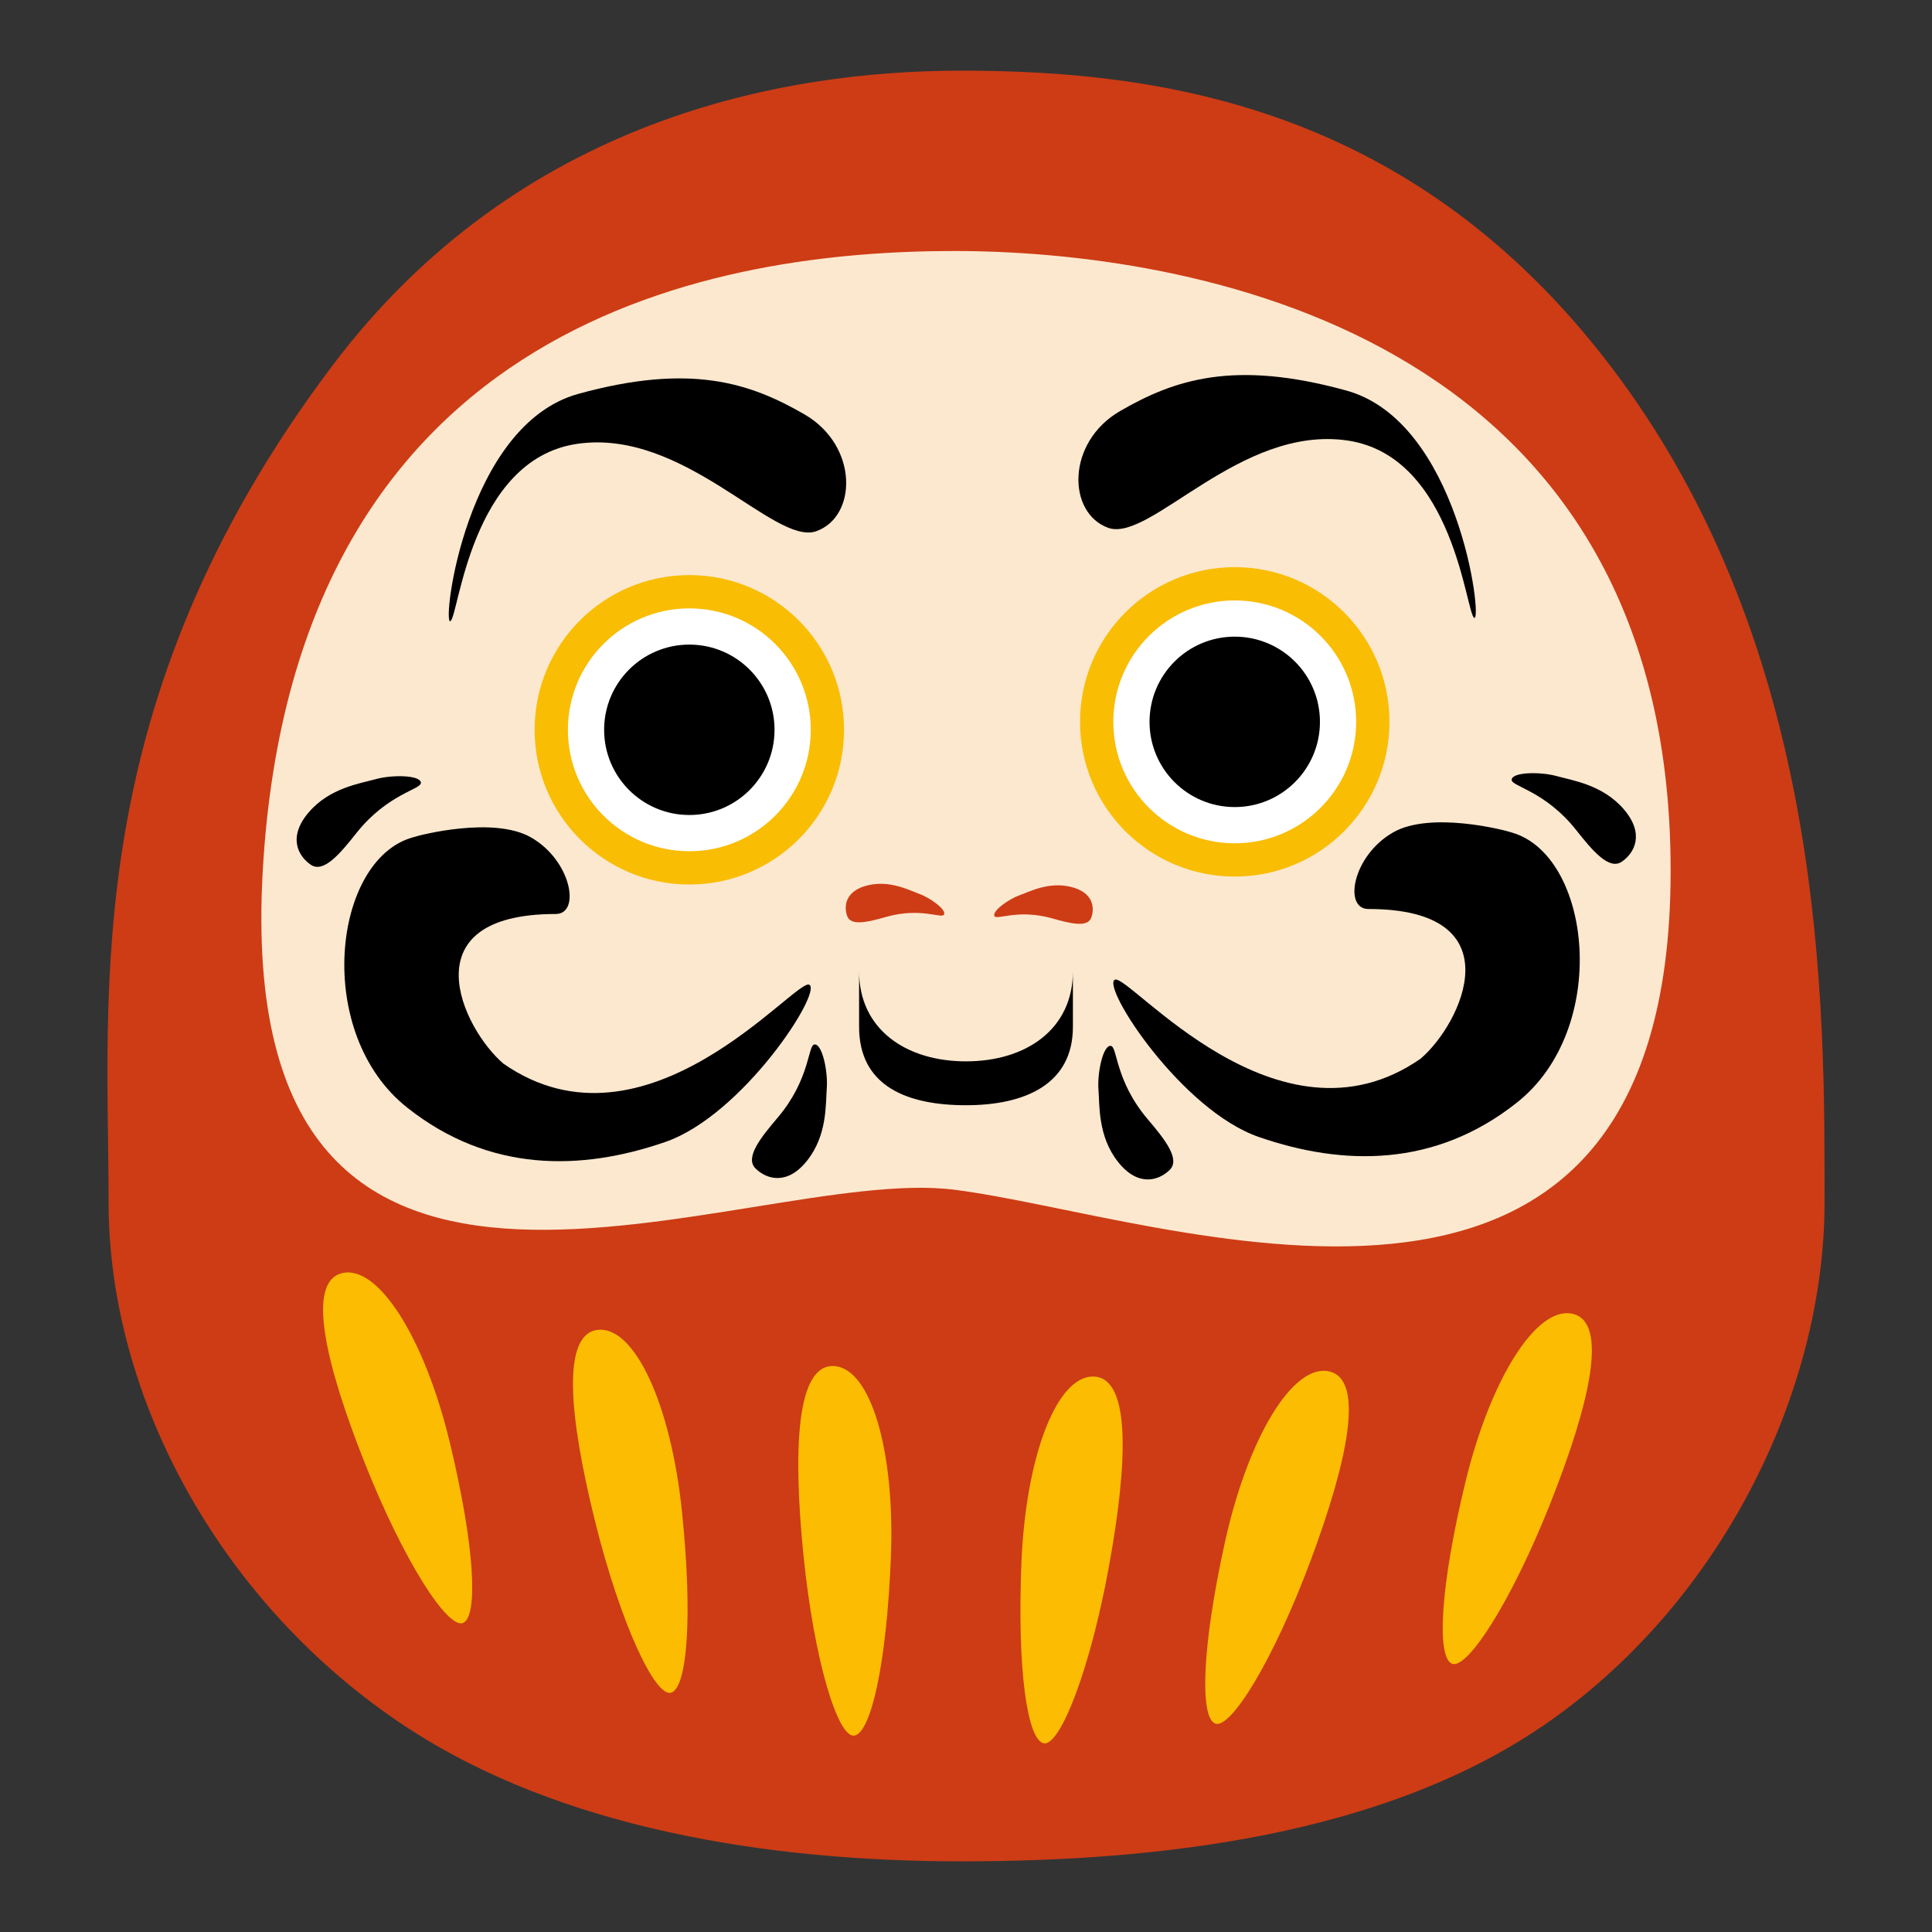 <?xml version="1.0" encoding="utf-8" ?>	<!-- Generator: Assembly 2.4 - http://assemblyapp.co -->	<svg version="1.1" xmlns="http://www.w3.org/2000/svg" xmlns:xlink="http://www.w3.org/1999/xlink" width="4096.00" height="4096.00" viewBox="0 0 4096.0 4096.0"><rect x="0" y="0" width="4096.0" height="4096.0" fill="#333333" stroke="none"/>		<g id="document" transform="scale(1.0 1.0) translate(2048.0 2048.0)">			<path d="M1820.19,501.102 C1820.19,92.491 1828.07,-666.676 1366.12,-1272.36 C946.005,-1823.21 410.364,-1898.21 -9.736,-1898.21 C-388,-1898.21 -948.437,-1796.79 -1343.63,-1272.36 C-1882.35,-557.473 -1817.78,56.304 -1817.78,501.102 C-1817.78,918.759 -1576.51,1355.74 -1189.18,1611.69 C-860.578,1828.83 -419.377,1898.21 -9.736,1898.21 C413.85,1898.21 883.162,1842.18 1221.97,1611.69 C1597.03,1356.53 1820.19,906.697 1820.19,501.102 Z " fill="#cd3c15" fill-opacity="1.00" />			<path d="M-1490.91,-202.262 C-1558.27,979.416 -469.828,418.358 -25.224,474.265 C419.381,530.171 1493.9,950.019 1493.9,-202.262 C1493.9,-1354.54 457.45,-1515.85 -25.224,-1515.85 C-507.898,-1515.85 -1423.55,-1383.94 -1490.91,-202.262 Z " fill="#fce8cf" fill-opacity="1.00" />			<path d="M1155.9,-283.337 C1139.99,-288.794 984.657,-328.306 905.69,-283.337 C819.475,-234.24 799.627,-120.844 853.059,-120.844 C1166.8,-120.844 1050.64,122.564 963.843,196.466 C661.393,406.972 344.726,14.896 315.602,29.073 C286.479,43.251 456.76,306.822 621.96,362.893 C799.694,424.131 993.897,427.19 1167.07,290.29 C1367.55,132.955 1326.23,-236.288 1155.9,-283.337 Z " fill="#000000" fill-opacity="1.00" />			<path d="M-1172.7,-272.745 C-1156.78,-278.203 -1001.45,-317.715 -922.485,-272.745 C-836.27,-223.648 -816.422,-110.253 -869.853,-110.253 C-1183.59,-110.253 -1067.44,133.156 -980.637,207.057 C-678.187,417.563 -361.52,25.487 -332.397,39.664 C-303.273,53.842 -473.554,317.413 -638.755,373.484 C-816.489,434.722 -1010.69,437.782 -1183.86,300.881 C-1384.35,143.546 -1343.03,-225.697 -1172.7,-272.745 Z " fill="#000000" fill-opacity="1.00" />			<path d="M-258.544,-500.763 C-258.544,-681.919 -405.4,-828.775 -586.556,-828.775 C-767.712,-828.775 -914.568,-681.919 -914.568,-500.763 C-914.568,-319.607 -767.712,-172.751 -586.556,-172.751 C-405.4,-172.751 -258.544,-319.607 -258.544,-500.763 Z " fill="#f9bd04" fill-opacity="1.00" />			<path d="M-329.122,-500.763 C-329.122,-642.94 -444.379,-758.197 -586.556,-758.197 C-728.733,-758.197 -843.99,-642.94 -843.99,-500.763 C-843.99,-358.586 -728.733,-243.329 -586.556,-243.329 C-444.379,-243.329 -329.122,-358.586 -329.122,-500.763 Z " fill="#ffffff" fill-opacity="1.00" />			<path d="M-405.914,-500.763 C-405.914,-600.528 -486.79,-681.404 -586.556,-681.404 C-686.321,-681.404 -767.197,-600.528 -767.197,-500.763 C-767.197,-400.997 -686.321,-320.121 -586.556,-320.121 C-486.79,-320.121 -405.914,-400.997 -405.914,-500.763 Z " fill="#000000" fill-opacity="1.00" />			<path d="M302.492,-928.598 C392.018,-899.045 581.427,-1147.4 808.701,-1114.09 C1035.97,-1080.79 1060.02,-743.885 1077.68,-738.056 C1095.34,-732.227 1044.59,-1154.33 806.256,-1220.05 C567.924,-1285.77 441.843,-1243.16 326.796,-1176.6 C211.749,-1110.04 214.573,-959.184 302.492,-928.598 Z " fill="#000000" fill-opacity="1.00" />			<path d="M241.75,-517.596 C241.75,-698.752 388.606,-845.608 569.762,-845.608 C750.917,-845.608 897.773,-698.752 897.773,-517.596 C897.773,-336.44 750.917,-189.584 569.762,-189.584 C388.606,-189.584 241.75,-336.44 241.75,-517.596 Z " fill="#f9bd04" fill-opacity="1.00" />			<path d="M312.328,-517.596 C312.328,-659.773 427.585,-775.03 569.762,-775.03 C711.938,-775.03 827.195,-659.773 827.195,-517.596 C827.195,-375.419 711.938,-260.162 569.762,-260.162 C427.585,-260.162 312.328,-375.419 312.328,-517.596 Z " fill="#ffffff" fill-opacity="1.00" />			<path d="M389.12,-517.596 C389.12,-617.362 469.996,-698.237 569.762,-698.237 C669.527,-698.237 750.403,-617.362 750.403,-517.596 C750.403,-417.83 669.527,-336.954 569.762,-336.954 C469.996,-336.954 389.12,-417.83 389.12,-517.596 Z " fill="#000000" fill-opacity="1.00" />			<path d="M-318.196,-921.501 C-407.722,-891.947 -597.132,-1140.3 -824.405,-1107 C-1051.68,-1073.69 -1075.72,-736.788 -1093.38,-730.959 C-1111.04,-725.129 -1060.29,-1147.23 -821.96,-1212.95 C-583.628,-1278.67 -457.547,-1236.07 -342.5,-1169.51 C-227.453,-1102.95 -230.278,-952.087 -318.196,-921.501 Z " fill="#000000" fill-opacity="1.00" />			<path d="M730.232,1261.62 C809.112,1050.21 846.198,876.277 769.737,859.414 C693.277,842.552 597.952,999.313 548.923,1221.63 C499.893,1443.95 495.636,1591.87 527.907,1605.94 C560.179,1620.01 651.352,1473.02 730.232,1261.62 Z " fill="#fbbc02" fill-opacity="1.00" />			<path d="M-786.884,1175.43 C-841.139,956.415 -858.146,779.383 -780.261,771.351 C-702.377,763.319 -625.552,929.929 -602.198,1156.39 C-578.843,1382.85 -591.485,1530.29 -625.15,1540.59 C-658.816,1550.89 -732.63,1394.45 -786.884,1175.43 Z " fill="#fbbc02" fill-opacity="1.00" />			<path d="M-344.795,1247.13 C-367.25,1022.61 -358.828,844.966 -280.594,848.127 C-202.36,851.288 -150.09,1027.15 -159.281,1254.63 C-168.471,1482.1 -202.018,1626.24 -236.808,1631.63 C-271.598,1637.01 -322.341,1471.65 -344.795,1247.13 Z " fill="#fbbc02" fill-opacity="1.00" />			<path d="M302.99,1273.31 C343.485,1051.33 349.421,873.582 271.188,870.421 C192.954,867.26 126.666,1038.34 117.476,1265.81 C108.285,1493.29 130.094,1639.66 164.336,1647.83 C198.578,1656.01 262.496,1495.28 302.99,1273.31 Z " fill="#fbbc02" fill-opacity="1.00" />			<path d="M-1275.17,1052.47 C-1358.27,842.695 -1398.83,669.535 -1322.72,651.144 C-1246.61,632.753 -1148.17,787.573 -1094.69,1008.86 C-1041.22,1230.16 -1034,1377.97 -1065.98,1392.68 C-1097.97,1407.39 -1192.07,1262.25 -1275.17,1052.47 Z " fill="#fbbc02" fill-opacity="1.00" />			<path d="M1239.01,1138.82 C1322.11,929.039 1362.68,755.879 1286.57,737.488 C1210.46,719.097 1112.02,873.917 1058.54,1095.21 C1005.07,1316.5 997.848,1464.31 1029.83,1479.02 C1061.81,1493.73 1155.91,1348.6 1239.01,1138.82 Z " fill="#fbbc02" fill-opacity="1.00" />			<path d="M-9.09495e-13,202.162 C-126.925,202.162 -226.652,134.472 -226.652,11.174 L-226.652,128.945 C-226.652,255.87 -123.299,295.181 -9.09495e-13,295.181 C122.845,295.181 226.652,252.244 226.652,128.945 L226.652,11.174 C226.652,134.019 127.378,202.162 -9.09495e-13,202.162 Z " fill="#000000" fill-opacity="1.00" />			<path d="M1390.28,-221.084 C1363.4,-202.816 1328.68,-243.795 1293.36,-288.54 C1227.11,-371.852 1156.05,-380.592 1156.83,-394.901 C1157.82,-411.583 1218.5,-412.038 1252.02,-402.688 C1285.54,-393.337 1349.96,-384.426 1394.72,-332.151 C1439.48,-279.876 1417.15,-239.352 1390.28,-221.084 Z " fill="#000000" fill-opacity="1.00" />			<path d="M-1389.09,-214.661 C-1362.22,-196.393 -1327.49,-237.371 -1292.17,-282.116 C-1225.92,-365.429 -1154.87,-374.168 -1155.64,-388.477 C-1156.64,-405.159 -1217.32,-405.615 -1250.83,-396.264 C-1284.35,-386.913 -1348.77,-378.002 -1393.53,-325.727 C-1438.3,-273.452 -1415.97,-232.929 -1389.09,-214.661 Z " fill="#000000" fill-opacity="1.00" />			<path d="M265.563,-102.481 C257.74,-80.965 221.007,-90.06 182.383,-101.062 C110.19,-121.348 65.993,-97.048 60.538,-105.543 C54.229,-115.483 88.707,-140.758 111.709,-149.233 C134.712,-157.708 175.188,-179.175 222.312,-167.764 C269.435,-156.352 273.386,-123.997 265.563,-102.481 Z " fill="#cd3c15" fill-opacity="1.00" />			<path d="M-251.811,-105.693 C-243.988,-84.177 -207.255,-93.272 -168.632,-104.274 C-96.439,-124.56 -52.242,-100.26 -46.786,-108.754 C-40.477,-118.695 -74.955,-143.97 -97.958,-152.445 C-120.96,-160.92 -161.437,-182.387 -208.56,-170.976 C-255.683,-159.564 -259.634,-127.209 -251.811,-105.693 Z " fill="#cd3c15" fill-opacity="1.00" />			<path d="M-446.109,429.372 C-469.291,406.599 -435.914,364.513 -398.959,321.11 C-330.247,239.817 -335.605,168.426 -321.421,166.383 C-304.868,164.089 -292.528,223.501 -295.128,258.2 C-297.728,292.899 -293.839,357.816 -336.327,411.957 C-378.814,466.097 -422.928,452.146 -446.109,429.372 Z " fill="#000000" fill-opacity="1.00" />			<path d="M431.788,432.369 C454.97,409.596 421.593,367.51 384.638,324.107 C315.926,242.814 321.284,171.423 307.1,169.38 C290.547,167.086 278.207,226.498 280.807,261.197 C283.407,295.896 279.518,360.813 322.006,414.953 C364.493,469.094 408.607,455.143 431.788,432.369 Z " fill="#000000" fill-opacity="1.00" />		</g>	</svg>